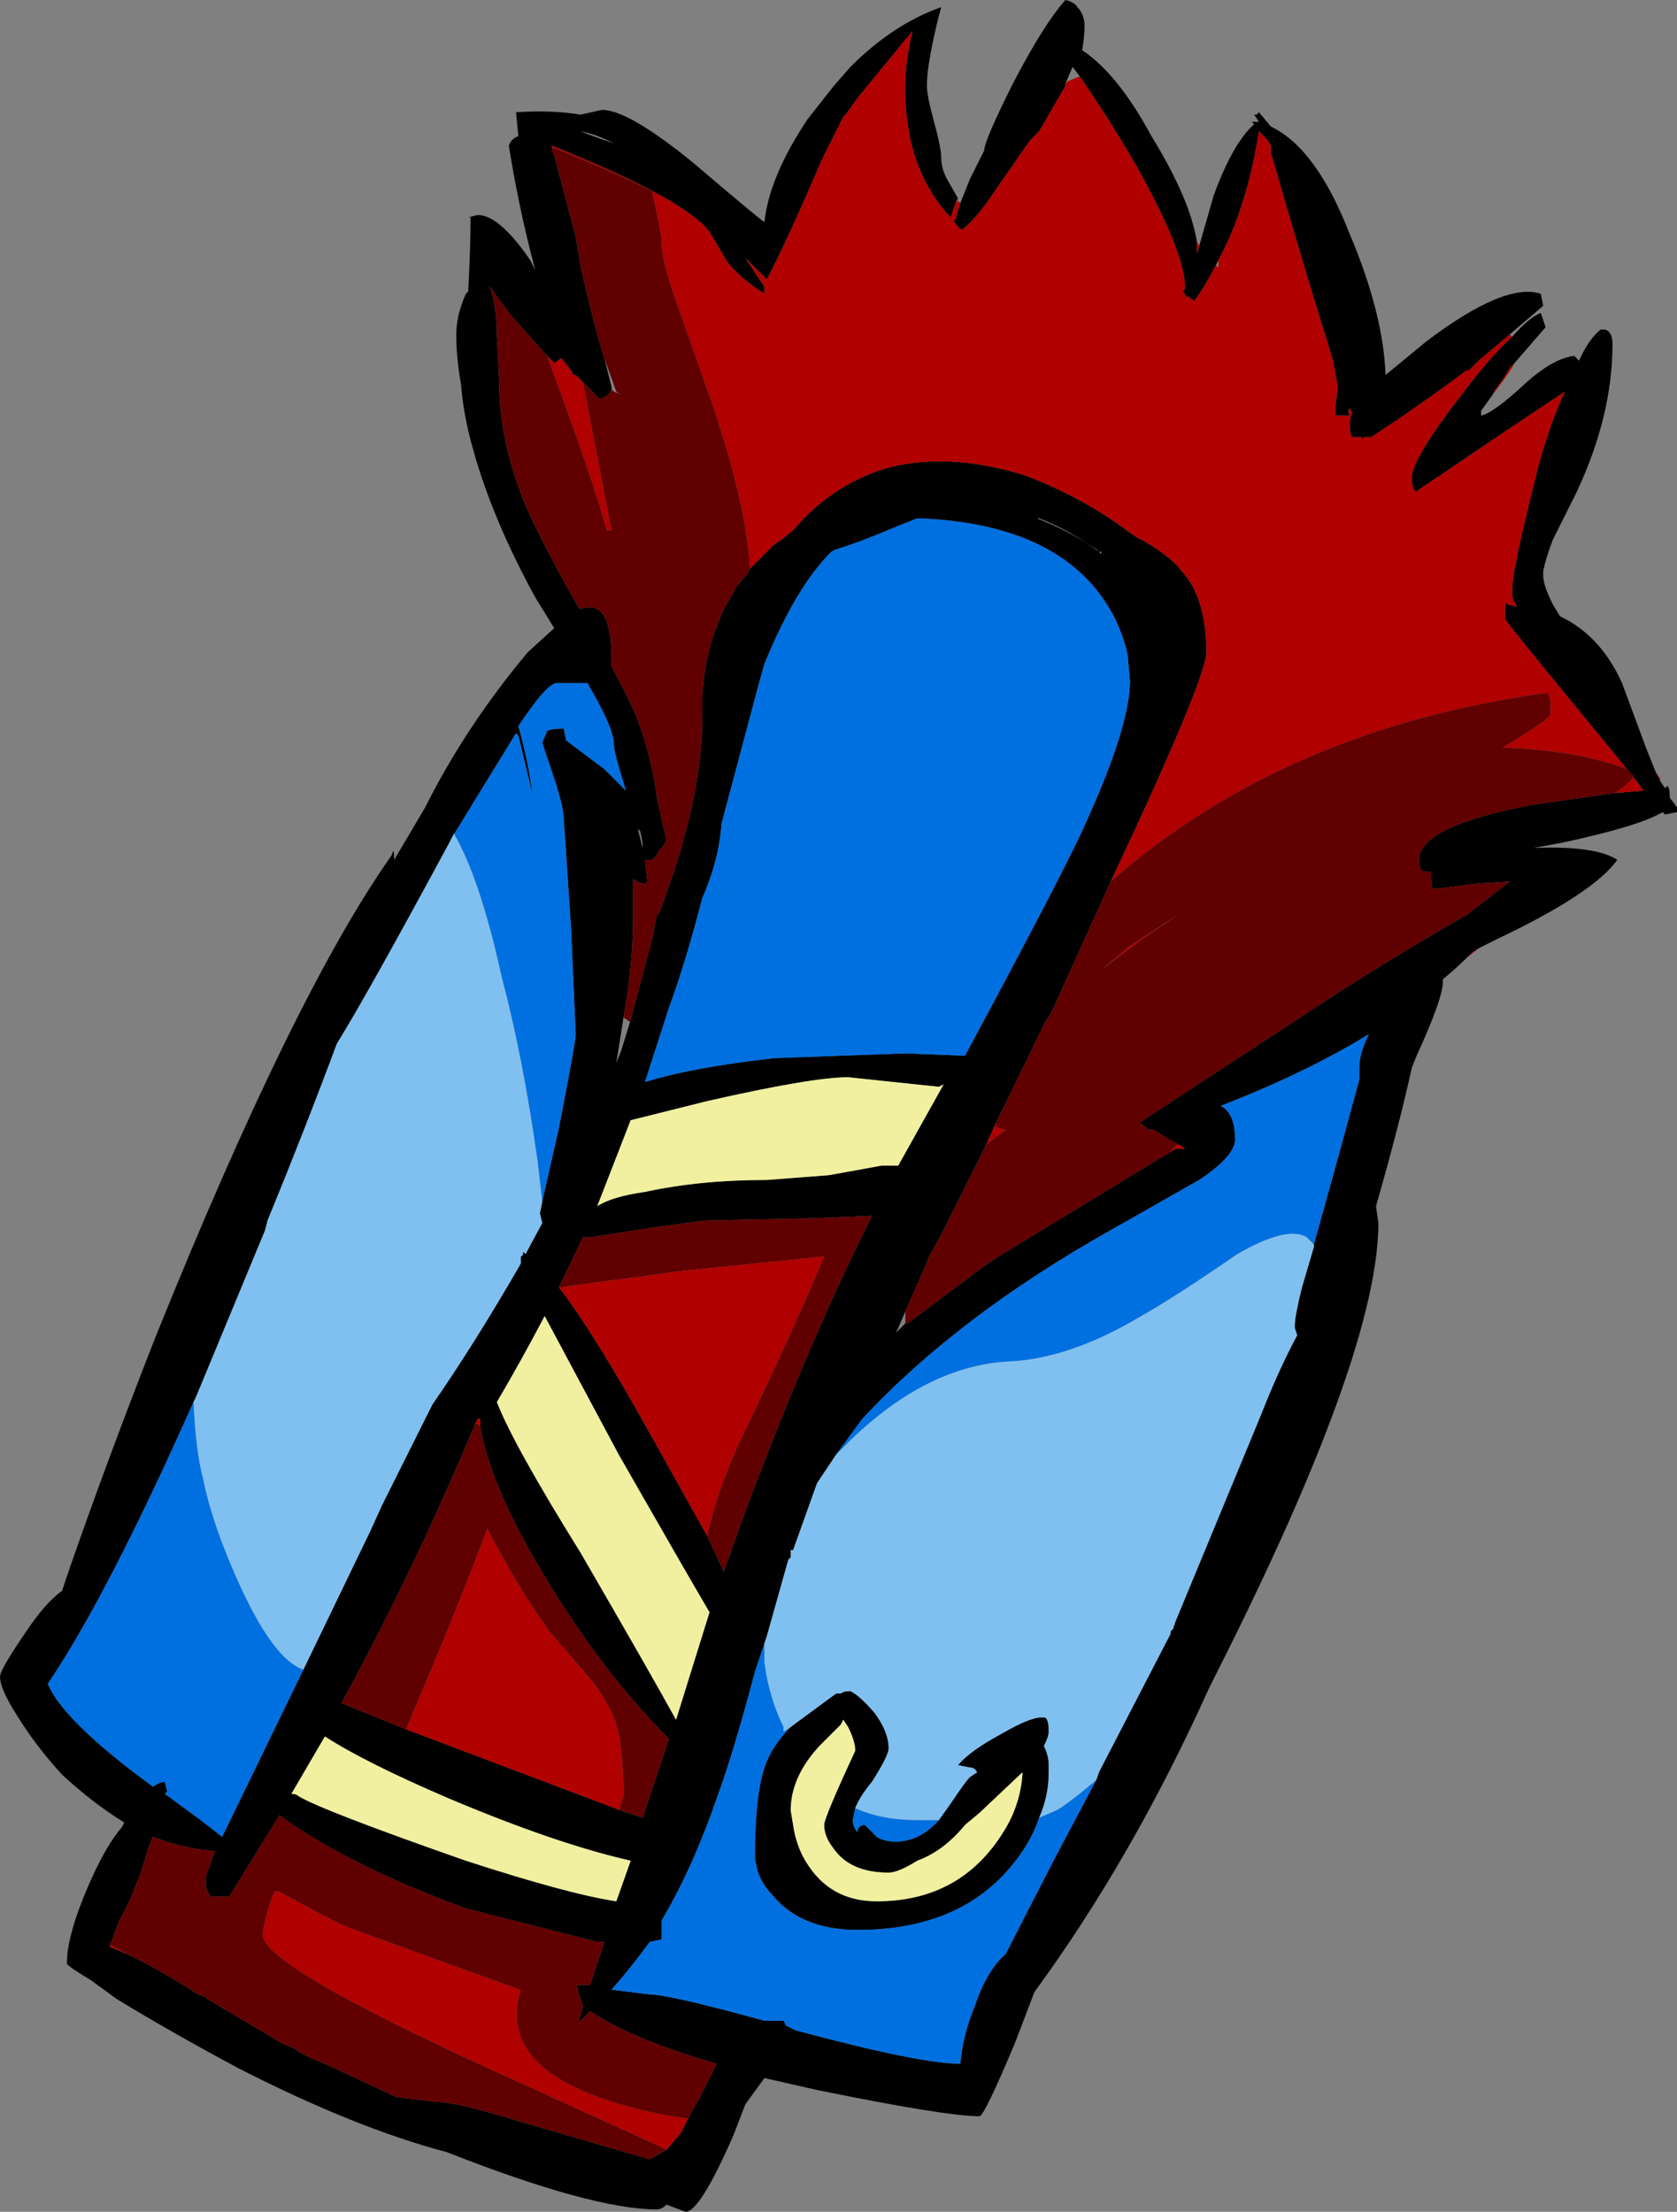 <?xml version="1.0" encoding="UTF-8" standalone="no"?>
<svg xmlns:ffdec="https://www.free-decompiler.com/flash" xmlns:xlink="http://www.w3.org/1999/xlink" ffdec:objectType="shape" height="46.3px" width="35.1px" xmlns="http://www.w3.org/2000/svg">
  <rect width="100%" height="100%" fill="#808080" stroke="none"/>
  <g transform="matrix(1.0, 0.0, 0.0, 1.0, 20.25, 24.55)">
    <path d="M4.85 -19.4 L5.15 -20.45 Q5.55 -21.55 6.0 -21.95 L5.95 -22.0 6.1 -22.0 6.0 -22.15 6.05 -22.15 6.1 -22.2 6.35 -21.9 Q7.3 -21.45 8.0 -19.65 8.7 -18.0 8.75 -16.7 L9.6 -17.4 Q11.25 -18.65 12.0 -18.4 L12.05 -18.15 11.35 -17.55 10.7 -17.0 10.5 -16.8 10.45 -16.8 10.25 -16.65 Q9.3 -15.95 8.45 -15.4 L8.3 -15.4 8.25 -15.35 8.25 -15.4 8.05 -15.4 Q8.0 -15.45 8.0 -15.7 8.0 -15.8 8.05 -15.9 L8.0 -16.0 Q7.95 -15.95 8.0 -15.85 L7.7 -15.85 7.7 -16.05 7.75 -16.45 7.65 -17.0 7.45 -17.65 Q7.0 -19.1 6.35 -21.35 L6.35 -21.5 6.25 -21.65 6.1 -21.8 Q5.85 -20.2 5.25 -19.1 L5.2 -19.0 Q5.0 -18.6 4.75 -18.25 L4.6 -18.35 Q4.55 -18.3 4.55 -18.4 L4.5 -18.45 4.55 -18.5 4.55 -18.55 Q4.55 -19.25 3.55 -21.05 3.0 -22.0 2.35 -22.95 L2.2 -23.15 2.05 -22.8 2.05 -22.75 1.5 -21.8 1.3 -21.6 0.4 -20.3 Q0.1 -19.9 -0.1 -19.75 L-0.15 -19.75 Q-0.25 -19.85 -0.3 -19.95 L-0.25 -19.95 -0.2 -20.15 -0.15 -20.3 0.05 -20.8 0.35 -21.4 Q0.35 -21.6 0.95 -22.8 1.6 -24.05 2.05 -24.55 2.25 -24.5 2.3 -24.4 2.45 -24.25 2.45 -24.0 2.45 -23.8 2.4 -23.5 3.15 -23.0 3.85 -21.7 4.65 -20.4 4.8 -19.5 L4.8 -19.25 4.85 -19.4 M11.4 -17.5 Q11.75 -17.9 12.0 -18.0 L12.1 -17.7 11.45 -16.95 11.35 -16.85 11.2 -16.6 11.05 -16.4 11.0 -16.3 10.75 -15.95 10.75 -15.85 Q11.0 -15.9 11.65 -16.5 12.25 -17.05 12.7 -17.1 L12.8 -17.0 Q13.0 -17.45 13.25 -17.65 L13.35 -17.65 Q13.5 -17.6 13.5 -17.35 13.5 -15.85 12.75 -14.25 L12.25 -13.25 Q12.1 -12.85 12.05 -12.6 L12.05 -12.5 Q12.05 -12.3 12.25 -11.9 L12.4 -11.65 Q13.25 -11.25 13.7 -10.25 L14.2 -8.9 Q14.3 -8.65 14.4 -8.4 L14.5 -8.2 14.6 -8.05 14.65 -8.1 Q14.7 -8.05 14.7 -7.85 L14.85 -7.65 14.85 -7.55 14.6 -7.5 14.55 -7.55 Q14.05 -7.25 12.4 -6.9 L11.85 -6.8 Q13.15 -6.85 13.6 -6.55 13.1 -5.85 11.1 -4.9 L10.7 -4.7 10.55 -4.6 10.5 -4.55 Q10.25 -4.3 9.95 -4.05 L9.95 -4.0 Q9.95 -3.65 9.4 -2.45 L9.3 -2.2 Q9.05 -1.05 8.55 0.7 L8.6 1.05 Q8.6 3.75 5.25 10.4 L5.05 10.8 Q3.45 14.35 1.4 17.15 L1.0 18.2 Q0.35 19.75 0.25 19.75 -0.45 19.75 -3.15 19.2 L-4.25 18.95 -4.65 19.5 -4.9 20.15 Q-5.6 21.75 -5.9 21.75 L-6.3 21.6 Q-6.4 21.7 -6.5 21.7 -7.85 21.7 -10.9 20.5 -12.8 20.0 -15.25 18.75 -16.65 18.0 -17.8 17.3 L-18.35 16.9 Q-18.85 16.6 -18.85 16.55 -18.85 15.9 -18.3 14.7 -18.0 14.05 -17.7 13.7 L-17.65 13.6 Q-18.3 13.2 -18.95 12.6 -19.5 12.0 -19.9 11.35 -20.25 10.8 -20.25 10.55 -20.25 10.4 -19.7 9.6 -19.3 9.0 -18.95 8.75 L-18.8 8.3 Q-18.0 6.0 -17.0 3.45 -14.1 -3.75 -12.05 -6.65 -12.0 -6.85 -12.0 -6.55 L-11.35 -7.65 Q-10.5 -9.35 -9.2 -10.9 L-8.65 -11.4 -9.05 -12.05 Q-9.95 -13.7 -10.35 -15.15 -10.55 -15.85 -10.6 -16.5 -10.7 -17.05 -10.7 -17.55 -10.7 -17.95 -10.5 -18.4 L-10.45 -18.45 Q-10.4 -19.45 -10.4 -20.0 L-10.45 -20.0 -10.25 -20.05 Q-9.8 -20.05 -9.15 -19.1 L-9.05 -18.9 -9.1 -19.1 Q-9.4 -20.25 -9.6 -21.5 -9.55 -21.65 -9.4 -21.7 L-9.45 -22.2 Q-8.7 -22.25 -8.1 -22.15 L-7.65 -22.25 Q-7.1 -22.25 -5.75 -21.15 -4.4 -20.0 -4.25 -19.9 -4.15 -20.85 -3.35 -22.05 L-2.8 -22.75 -2.45 -23.15 Q-1.55 -24.05 -0.55 -24.4 -0.65 -24.05 -0.75 -23.55 -0.85 -23.05 -0.85 -22.75 -0.85 -22.55 -0.7 -22.0 -0.55 -21.45 -0.55 -21.25 -0.55 -21.0 -0.4 -20.75 L-0.2 -20.4 -0.25 -20.3 -0.35 -20.0 Q-0.6 -20.25 -0.8 -20.6 -1.15 -21.2 -1.25 -21.95 -1.4 -22.9 -1.15 -23.9 L-2.3 -22.5 -2.55 -22.15 -2.6 -22.1 -3.05 -21.2 Q-3.8 -19.45 -4.2 -18.7 L-4.65 -19.15 -4.25 -18.55 -4.25 -18.4 Q-4.8 -18.75 -5.05 -19.1 L-5.4 -19.7 Q-5.95 -20.4 -8.7 -21.5 L-8.65 -21.3 -8.2 -19.6 -8.1 -19.0 Q-7.85 -17.85 -7.6 -17.05 L-7.45 -16.45 -7.45 -16.4 Q-7.5 -16.25 -7.7 -16.2 L-8.05 -16.55 -8.2 -16.7 -8.25 -16.7 -8.3 -16.8 -8.5 -17.05 -8.65 -16.95 -8.8 -17.1 -9.6 -18.0 -10.0 -18.55 Q-9.85 -18.15 -9.85 -17.5 L-9.8 -16.55 Q-9.8 -15.35 -9.3 -14.1 -9.0 -13.35 -8.15 -11.85 L-8.1 -11.8 Q-7.45 -12.05 -7.45 -10.75 L-7.45 -10.6 Q-7.15 -10.05 -6.95 -9.6 -6.6 -8.7 -6.5 -7.85 L-6.3 -6.95 Q-6.35 -6.85 -6.45 -6.75 L-6.5 -6.65 -6.6 -6.55 -6.75 -6.55 -6.7 -6.1 -6.75 -6.05 Q-6.85 -6.05 -7.0 -6.15 L-7.0 -5.35 Q-7.0 -4.35 -7.2 -3.25 L-7.35 -2.3 -7.25 -2.55 -7.05 -3.2 -6.6 -4.9 -6.5 -5.4 -6.45 -5.45 Q-5.55 -7.8 -5.55 -9.55 L-5.55 -10.0 Q-5.5 -10.75 -5.3 -11.3 L-5.3 -11.35 -5.25 -11.4 -5.25 -11.45 -5.1 -11.8 -4.9 -12.15 -4.85 -12.25 -4.6 -12.55 -4.55 -12.65 -4.05 -13.15 -3.9 -13.25 -3.65 -13.45 Q-2.85 -14.4 -1.7 -14.75 -0.4 -15.1 1.2 -14.6 2.4 -14.15 3.4 -13.4 L3.55 -13.3 Q4.05 -13.05 4.4 -12.7 L4.6 -12.45 4.7 -12.3 Q5.0 -11.75 5.0 -10.9 5.0 -10.35 3.0 -6.1 L1.8 -3.45 1.7 -3.25 1.65 -3.2 0.6 -1.05 0.35 -0.5 -0.5 1.2 -0.8 1.75 -0.9 2.0 -1.3 2.9 -1.45 3.25 -1.5 3.35 -1.3 3.15 -1.25 3.15 0.35 1.95 0.65 1.75 4.1 -0.35 4.35 -0.5 4.55 -0.5 Q4.5 -0.55 4.4 -0.6 4.2 -0.7 3.9 -0.9 L3.8 -0.9 3.6 -1.05 7.8 -3.8 Q9.3 -4.75 10.45 -5.4 L11.35 -6.1 10.65 -6.05 9.85 -5.95 9.75 -5.95 Q9.7 -5.95 9.7 -6.2 L9.7 -6.3 9.6 -6.3 Q9.45 -6.3 9.45 -6.55 9.45 -7.25 11.8 -7.7 L13.55 -7.95 14.15 -8.0 13.85 -8.4 13.8 -8.45 12.9 -9.55 Q11.25 -11.55 11.25 -11.6 11.25 -12.05 11.3 -11.9 L11.5 -11.85 Q11.4 -12.0 11.4 -12.1 L11.4 -12.15 Q11.4 -12.35 11.45 -12.65 L11.5 -12.85 11.5 -12.9 Q11.65 -13.6 11.95 -14.8 12.2 -15.7 12.5 -16.35 L11.3 -15.55 9.45 -14.3 9.4 -14.25 Q9.3 -14.3 9.3 -14.55 9.3 -14.95 10.35 -16.3 10.95 -17.1 11.4 -17.5 M8.6 -14.6 L8.6 -14.6 M1.5 -13.7 L1.45 -13.7 Q2.1 -13.45 2.7 -13.05 L2.8 -12.95 2.8 -13.0 2.75 -13.0 Q2.15 -13.45 1.5 -13.7 M2.85 -12.0 Q1.75 -13.6 -1.05 -13.7 L-1.55 -13.5 Q-2.25 -13.2 -2.75 -13.05 L-2.85 -13.0 Q-3.6 -12.25 -4.25 -10.65 L-4.35 -10.3 -5.15 -7.3 Q-5.2 -6.55 -5.55 -5.75 -5.9 -4.4 -6.25 -3.45 L-6.75 -1.9 Q-5.8 -2.2 -4.05 -2.4 L-1.3 -2.5 -0.05 -2.45 0.0 -2.55 Q1.75 -5.8 2.35 -7.05 3.4 -9.3 3.4 -10.3 L3.35 -10.85 Q3.2 -11.5 2.85 -12.0 M7.25 1.5 L7.75 -0.3 8.2 -1.95 8.2 -2.2 Q8.2 -2.5 8.4 -2.9 7.1 -2.1 5.3 -1.4 5.6 -1.25 5.6 -0.7 5.6 -0.35 4.85 0.15 L3.0 1.2 Q-0.2 3.0 -2.2 5.15 L-2.75 5.9 -3.15 6.5 -3.65 7.9 -3.7 7.9 -3.7 8.05 -3.75 8.1 -4.2 9.7 -4.25 9.85 -4.45 10.45 Q-4.9 12.15 -5.25 13.1 -5.75 14.55 -6.4 15.65 L-6.4 16.05 -6.65 16.1 Q-7.05 16.65 -7.45 17.1 L-6.65 17.2 Q-6.25 17.2 -4.25 17.75 L-3.85 17.75 -3.8 17.85 -3.6 17.95 Q-1.0 18.65 -0.15 18.65 -0.1 18.05 0.15 17.45 0.4 16.7 0.8 16.35 L1.8 14.4 2.7 12.7 2.75 12.55 4.25 9.65 4.25 9.6 4.3 9.55 4.35 9.4 6.15 5.05 Q6.5 4.15 6.9 3.4 L6.85 3.25 6.85 3.2 Q6.85 3.0 7.0 2.4 L7.25 1.55 7.25 1.5 M-0.6 13.55 L-0.35 13.2 Q-0.05 12.75 0.05 12.65 L0.2 12.55 Q0.15 12.45 0.05 12.45 L-0.2 12.4 Q0.05 12.1 0.7 11.75 1.3 11.4 1.55 11.4 L1.6 11.4 Q1.7 11.4 1.7 11.7 1.7 11.8 1.6 12.0 1.7 12.2 1.7 12.4 L1.7 12.55 Q1.7 13.05 1.5 13.5 1.3 14.1 0.8 14.65 -0.3 15.85 -2.3 15.85 -3.5 15.85 -4.1 15.1 -4.3 14.9 -4.4 14.6 L-4.45 14.35 Q-4.45 13.05 -4.25 12.45 -4.1 12.0 -3.7 11.6 L-2.75 10.9 -2.65 10.9 Q-2.6 10.85 -2.45 10.85 -2.25 10.95 -1.95 11.3 -1.65 11.7 -1.65 12.05 -1.65 12.2 -2.0 12.75 -2.25 13.05 -2.35 13.3 L-2.4 13.55 Q-2.4 13.7 -2.3 13.8 L-2.3 13.75 Q-2.25 13.65 -2.15 13.65 L-1.9 13.9 Q-1.75 14.0 -1.5 14.0 -1.0 14.0 -0.6 13.55 M0.25 13.4 L-0.05 13.65 Q-0.5 14.2 -1.05 14.4 -1.45 14.65 -1.65 14.65 -2.45 14.65 -2.8 14.15 -3.0 13.9 -3.0 13.65 -3.0 13.5 -2.35 12.1 -2.35 11.9 -2.5 11.6 L-2.6 11.45 -2.65 11.55 -3.1 12.0 Q-3.7 12.65 -3.7 13.35 L-3.65 13.65 Q-3.6 14.0 -3.45 14.3 -2.95 15.25 -1.9 15.25 -0.15 15.25 0.75 13.8 1.1 13.25 1.15 12.6 L1.15 12.55 0.25 13.4 M-8.1 -21.8 Q-7.85 -21.7 -7.4 -21.55 -7.8 -21.75 -8.1 -21.8 M-8.9 0.6 L-8.55 -0.95 Q-8.2 -2.75 -8.2 -2.9 L-8.3 -5.15 -8.45 -7.4 Q-8.45 -7.6 -8.6 -8.1 L-8.9 -9.0 -8.8 -9.25 Q-8.7 -9.3 -8.45 -9.3 L-8.4 -9.05 -7.6 -8.45 -7.15 -8.0 Q-7.4 -8.8 -7.4 -8.95 -7.4 -9.3 -7.9 -10.15 L-7.95 -10.25 -8.6 -10.25 Q-8.8 -10.25 -9.4 -9.35 -9.2 -8.65 -9.1 -7.9 L-9.4 -9.15 -9.45 -9.2 -10.8 -7.0 -10.85 -6.9 Q-12.55 -3.75 -13.2 -2.7 -13.85 -0.95 -14.65 1.0 L-14.7 1.2 -16.15 4.7 -16.2 4.8 Q-18.0 8.85 -19.25 10.7 -18.95 11.4 -17.45 12.55 L-17.05 12.85 Q-16.9 12.75 -16.8 12.75 L-16.75 12.95 -16.8 13.0 -16.05 13.55 -15.6 13.9 -13.9 10.4 -12.5 7.5 -12.25 6.95 -11.2 4.85 Q-10.3 3.55 -9.35 1.9 -9.35 1.8 -9.35 1.75 -9.3 1.75 -9.3 1.65 L-9.25 1.7 -8.9 1.05 -8.95 0.85 -8.9 0.6 M-6.9 -7.2 L-6.8 -6.8 -6.8 -6.9 -6.85 -7.15 -6.9 -7.2 M-1.45 -0.15 L-0.5 -1.85 -0.6 -1.8 -2.5 -2.0 Q-3.25 -2.0 -5.45 -1.5 L-7.05 -1.1 Q-7.4 -0.2 -7.75 0.7 -7.45 0.5 -6.75 0.4 -5.6 0.15 -4.2 0.15 L-2.9 0.05 -1.8 -0.15 -1.45 -0.15 M-5.45 7.6 L-5.1 8.35 -4.8 7.5 Q-3.45 3.8 -2.0 0.9 L-3.15 0.95 -5.5 1.0 -6.6 1.15 -7.9 1.35 -8.05 1.35 -8.55 2.4 Q-7.85 3.3 -6.65 5.45 L-5.45 7.6 M-10.2 5.3 L-10.2 5.15 -10.25 5.15 -10.3 5.25 Q-11.6 8.35 -13.1 11.1 L-11.75 11.65 -7.25 13.35 -6.8 13.5 -6.25 11.85 Q-7.65 10.45 -8.85 8.45 -10.0 6.55 -10.2 5.3 M-9.85 4.8 Q-9.5 5.7 -8.1 7.95 -6.65 10.45 -6.1 11.45 L-5.4 9.2 Q-5.9 8.35 -7.3 5.9 L-8.85 3.0 Q-9.35 3.95 -9.85 4.8 M-7.75 16.1 L-10.3 15.45 -10.5 15.4 -10.9 15.25 Q-13.1 14.4 -14.4 13.45 L-15.45 15.15 -15.85 15.15 -15.9 15.05 Q-15.95 15.0 -15.95 14.75 L-15.75 14.2 Q-16.4 14.15 -17.05 13.9 L-17.15 14.15 -17.3 14.65 -17.4 14.9 Q-17.55 15.3 -17.75 15.65 L-17.9 16.05 -17.95 16.2 -17.6 16.35 Q-16.95 16.65 -16.1 17.2 L-15.95 17.25 -15.9 17.3 -14.55 18.1 -14.4 18.2 -14.05 18.35 -14.0 18.4 -13.7 18.55 -13.45 18.65 -11.95 19.35 -11.1 19.45 Q-10.7 19.45 -9.4 19.85 L-6.65 20.65 -6.3 20.45 -6.0 20.1 -5.85 19.8 -5.8 19.7 -5.6 19.35 -5.25 18.65 Q-7.0 18.15 -7.9 17.55 L-8.15 17.8 -8.05 17.45 -8.15 17.15 Q-8.15 17.0 -8.2 17.0 L-7.9 17.0 -7.6 16.1 -7.75 16.1 M-14.0 13.05 Q-13.5 13.35 -10.5 14.4 -8.35 15.1 -7.35 15.25 L-7.05 14.4 Q-8.6 14.05 -10.85 13.1 -12.6 12.35 -13.45 11.8 L-14.15 13.0 Q-14.05 13.0 -14.0 13.05" fill="#000000" fill-rule="evenodd" stroke="none"/>
    <path d="M0.25 13.4 L1.15 12.55 1.15 12.6 Q1.1 13.25 0.75 13.8 -0.15 15.25 -1.9 15.25 -2.95 15.25 -3.45 14.3 -3.6 14.0 -3.65 13.65 L-3.7 13.35 Q-3.7 12.65 -3.1 12.0 L-2.65 11.55 -2.6 11.45 -2.5 11.6 Q-2.35 11.9 -2.35 12.1 -3.0 13.5 -3.0 13.65 -3.0 13.9 -2.8 14.15 -2.45 14.65 -1.65 14.65 -1.45 14.65 -1.05 14.4 -0.5 14.2 -0.05 13.65 L0.25 13.4 M-1.45 -0.15 L-1.8 -0.15 -2.9 0.05 -4.2 0.15 Q-5.6 0.15 -6.75 0.4 -7.45 0.5 -7.75 0.7 -7.4 -0.2 -7.05 -1.1 L-5.45 -1.5 Q-3.25 -2.0 -2.5 -2.0 L-0.6 -1.8 -0.5 -1.85 -1.45 -0.15 M-9.85 4.8 Q-9.35 3.95 -8.85 3.0 L-7.3 5.9 Q-5.9 8.35 -5.4 9.2 L-6.1 11.45 Q-6.65 10.45 -8.1 7.95 -9.5 5.7 -9.85 4.8 M-14.0 13.05 Q-14.05 13.0 -14.15 13.0 L-13.45 11.8 Q-12.6 12.35 -10.85 13.1 -8.6 14.05 -7.05 14.4 L-7.35 15.25 Q-8.35 15.1 -10.5 14.4 -13.5 13.35 -14.0 13.05" fill="#f0f0a0" fill-rule="evenodd" stroke="none"/>
    <path d="M2.85 -12.0 Q3.2 -11.5 3.35 -10.85 L3.4 -10.3 Q3.4 -9.3 2.35 -7.05 1.75 -5.8 0.0 -2.55 L-0.05 -2.45 -1.3 -2.5 -4.05 -2.4 Q-5.8 -2.2 -6.75 -1.9 L-6.25 -3.45 Q-5.9 -4.4 -5.55 -5.75 -5.2 -6.55 -5.15 -7.3 L-4.35 -10.3 -4.25 -10.65 Q-3.6 -12.25 -2.85 -13.0 L-2.75 -13.05 Q-2.25 -13.2 -1.55 -13.5 L-1.05 -13.7 Q1.75 -13.6 2.85 -12.0 M-2.75 5.9 L-2.2 5.15 Q-0.2 3.0 3.0 1.2 L4.85 0.15 Q5.6 -0.35 5.6 -0.7 5.6 -1.25 5.3 -1.4 7.1 -2.1 8.4 -2.9 8.2 -2.5 8.2 -2.2 L8.2 -1.95 7.75 -0.3 7.25 1.5 7.1 1.35 Q6.7 1.1 5.65 1.7 4.35 2.6 3.55 3.05 2.1 3.9 0.85 3.95 -0.85 4.05 -2.45 5.6 L-2.75 5.9 M2.7 12.7 L1.8 14.4 0.8 16.35 Q0.4 16.7 0.15 17.45 -0.1 18.05 -0.15 18.65 -1.0 18.65 -3.6 17.95 L-3.8 17.85 -3.85 17.75 -4.25 17.75 Q-6.25 17.2 -6.65 17.2 L-7.45 17.1 Q-7.05 16.65 -6.65 16.1 L-6.4 16.05 -6.4 15.65 Q-5.75 14.55 -5.25 13.1 -4.9 12.15 -4.45 10.45 L-4.25 9.85 -4.25 10.25 Q-4.15 11.0 -3.85 11.6 L-3.85 11.7 -3.7 11.6 Q-4.1 12.0 -4.25 12.45 -4.45 13.05 -4.45 14.35 L-4.4 14.6 Q-4.3 14.9 -4.1 15.1 -3.5 15.85 -2.3 15.85 -0.3 15.85 0.8 14.65 1.3 14.1 1.5 13.5 L1.85 13.35 Q2.05 13.25 2.65 12.75 L2.7 12.7 M-0.6 13.55 Q-1.0 14.0 -1.5 14.0 -1.75 14.0 -1.9 13.9 L-2.15 13.65 Q-2.25 13.65 -2.3 13.75 L-2.3 13.8 Q-2.4 13.7 -2.4 13.55 L-2.35 13.3 Q-1.8 13.55 -1.05 13.55 L-0.6 13.55 M-10.8 -7.0 L-9.45 -9.2 -9.4 -9.15 -9.1 -7.9 Q-9.2 -8.65 -9.4 -9.35 -8.8 -10.25 -8.6 -10.25 L-7.95 -10.25 -7.9 -10.15 Q-7.4 -9.3 -7.4 -8.95 -7.4 -8.8 -7.15 -8.0 L-7.6 -8.45 -8.4 -9.05 -8.45 -9.3 Q-8.7 -9.3 -8.8 -9.25 L-8.9 -9.0 -8.6 -8.1 Q-8.45 -7.6 -8.45 -7.4 L-8.3 -5.15 -8.2 -2.9 Q-8.2 -2.75 -8.55 -0.95 L-8.9 0.6 -9.0 -0.25 Q-9.3 -2.4 -9.75 -4.1 -10.2 -6.15 -10.75 -7.1 L-10.8 -7.0 M-13.9 10.4 L-15.6 13.9 -16.05 13.55 -16.8 13.0 -16.75 12.95 -16.8 12.75 Q-16.9 12.75 -17.05 12.85 L-17.45 12.55 Q-18.95 11.4 -19.25 10.7 -18.0 8.85 -16.2 4.8 -16.15 5.85 -16.0 6.4 -15.8 7.4 -15.2 8.7 -14.5 10.2 -13.9 10.4" fill="#0070e0" fill-rule="evenodd" stroke="none"/>
    <path d="M-2.75 5.9 L-2.45 5.6 Q-0.85 4.05 0.85 3.95 2.1 3.9 3.55 3.05 4.35 2.6 5.65 1.7 6.7 1.1 7.1 1.35 L7.25 1.5 7.25 1.55 7.0 2.4 Q6.85 3.0 6.85 3.2 L6.85 3.25 6.9 3.4 Q6.5 4.15 6.15 5.05 L4.35 9.4 4.3 9.55 4.25 9.6 4.25 9.65 2.75 12.55 2.7 12.7 2.65 12.75 Q2.05 13.25 1.85 13.35 L1.5 13.5 Q1.7 13.05 1.7 12.55 L1.7 12.4 Q1.7 12.2 1.6 12.0 1.7 11.8 1.7 11.7 1.7 11.4 1.6 11.4 L1.55 11.4 Q1.3 11.4 0.7 11.75 0.05 12.1 -0.2 12.4 L0.05 12.45 Q0.15 12.45 0.2 12.55 L0.05 12.65 Q-0.05 12.75 -0.35 13.2 L-0.6 13.55 -1.05 13.55 Q-1.8 13.55 -2.35 13.3 -2.25 13.05 -2.0 12.75 -1.65 12.2 -1.65 12.05 -1.65 11.7 -1.95 11.3 -2.25 10.95 -2.45 10.85 -2.6 10.85 -2.65 10.9 L-2.75 10.9 -3.7 11.6 -3.85 11.7 -3.85 11.6 Q-4.15 11.0 -4.25 10.25 L-4.25 9.85 -4.2 9.7 -3.75 8.1 -3.7 8.05 -3.7 7.9 -3.65 7.9 -3.15 6.5 -2.75 5.9 M-10.8 -7.0 L-10.75 -7.1 Q-10.2 -6.15 -9.75 -4.1 -9.3 -2.4 -9.0 -0.25 L-8.9 0.6 -8.95 0.85 -8.9 1.05 -9.25 1.7 -9.3 1.65 Q-9.3 1.75 -9.35 1.75 -9.35 1.8 -9.35 1.9 -10.3 3.55 -11.2 4.85 L-12.25 6.95 -12.5 7.5 -13.9 10.4 Q-14.5 10.2 -15.2 8.7 -15.8 7.4 -16.0 6.4 -16.15 5.85 -16.2 4.8 L-16.15 4.7 -14.7 1.2 -14.65 1.0 Q-13.85 -0.95 -13.2 -2.7 -12.55 -3.75 -10.85 -6.9 L-10.8 -7.0" fill="#80c0f0" fill-rule="evenodd" stroke="none"/>
    <path d="M11.35 -17.55 L11.4 -17.5 Q10.95 -17.1 10.35 -16.3 9.3 -14.95 9.3 -14.55 9.3 -14.3 9.4 -14.25 L9.45 -14.3 11.3 -15.55 12.5 -16.35 Q12.2 -15.7 11.95 -14.8 11.65 -13.6 11.5 -12.9 L11.5 -12.85 11.45 -12.65 Q11.4 -12.35 11.4 -12.15 L11.4 -12.1 Q11.4 -12.0 11.5 -11.85 L11.3 -11.9 Q11.25 -12.05 11.25 -11.6 11.25 -11.55 12.9 -9.55 L13.8 -8.45 Q12.75 -8.85 11.2 -8.9 12.2 -9.5 12.2 -9.6 L12.2 -9.9 12.15 -10.05 Q6.65 -9.3 3.0 -6.1 5.0 -10.35 5.0 -10.9 5.0 -11.75 4.7 -12.3 L4.6 -12.45 4.4 -12.7 Q4.05 -13.05 3.55 -13.3 L3.4 -13.4 Q2.4 -14.15 1.2 -14.6 -0.4 -15.1 -1.7 -14.75 -2.85 -14.4 -3.65 -13.45 L-3.9 -13.25 -4.05 -13.15 -4.55 -12.65 Q-4.65 -14.15 -5.45 -16.4 L-6.1 -18.25 Q-6.4 -19.1 -6.4 -19.45 -6.4 -19.65 -6.55 -20.3 L-6.6 -20.55 Q-7.4 -20.95 -8.65 -21.45 L-8.7 -21.4 -8.65 -21.3 -8.7 -21.5 Q-5.95 -20.4 -5.4 -19.7 L-5.05 -19.1 Q-4.8 -18.75 -4.25 -18.4 L-4.25 -18.55 -4.65 -19.15 -4.2 -18.7 Q-3.8 -19.45 -3.05 -21.2 L-2.6 -22.1 -2.55 -22.15 -2.3 -22.5 -1.15 -23.9 Q-1.4 -22.9 -1.25 -21.95 -1.15 -21.2 -0.8 -20.6 -0.6 -20.25 -0.35 -20.0 L-0.25 -20.3 -0.2 -20.35 -0.15 -20.3 -0.2 -20.15 -0.25 -19.95 -0.3 -19.95 Q-0.25 -19.85 -0.15 -19.75 L-0.1 -19.75 Q0.1 -19.9 0.4 -20.3 L1.3 -21.6 1.5 -21.8 2.05 -22.75 2.05 -22.8 2.1 -22.85 2.35 -22.95 Q3.0 -22.0 3.55 -21.05 4.55 -19.25 4.55 -18.55 L4.55 -18.5 4.5 -18.45 4.55 -18.4 Q4.55 -18.3 4.6 -18.35 L4.75 -18.25 Q5.0 -18.6 5.2 -19.0 L5.25 -18.95 5.25 -19.1 Q5.85 -20.2 6.1 -21.8 L6.25 -21.65 6.35 -21.5 6.35 -21.35 Q7.0 -19.1 7.45 -17.65 L7.65 -17.0 7.75 -16.45 7.7 -16.05 7.7 -15.85 8.0 -15.85 Q7.95 -15.95 8.0 -16.0 L8.05 -15.9 Q8.0 -15.8 8.0 -15.7 8.0 -15.45 8.05 -15.4 L8.25 -15.4 8.25 -15.35 8.3 -15.4 8.45 -15.4 Q9.3 -15.95 10.25 -16.65 L10.45 -16.8 10.5 -16.8 10.7 -17.0 11.35 -17.55 M11.45 -16.95 Q11.35 -16.75 11.0 -16.3 L11.05 -16.4 11.2 -16.6 11.35 -16.85 11.45 -16.95 M14.4 -8.4 L14.5 -8.25 14.5 -8.2 14.4 -8.4 M10.7 -4.7 L10.45 -4.5 10.5 -4.55 10.55 -4.6 10.7 -4.7 M4.8 -19.5 L4.85 -19.4 4.8 -19.25 4.8 -19.5 M8.6 -14.6 L8.6 -14.6 M13.85 -8.4 L14.15 -8.0 13.55 -7.95 Q13.8 -8.1 13.95 -8.3 L13.85 -8.4 M4.4 -0.6 Q4.5 -0.55 4.55 -0.5 L4.35 -0.5 4.1 -0.35 4.2 -0.4 4.4 -0.6 M0.35 -0.5 L0.6 -1.05 0.6 -0.95 0.8 -0.9 0.4 -0.6 0.35 -0.5 M3.4 -4.75 L4.4 -5.4 3.6 -4.85 2.8 -4.25 3.4 -4.75 M-8.8 -17.1 L-8.65 -16.95 -8.5 -17.05 -8.3 -16.8 -8.25 -16.7 -8.2 -16.7 -8.05 -16.55 -7.45 -13.45 -7.55 -13.45 Q-7.85 -14.55 -8.8 -17.1 M-8.55 2.4 L-5.95 2.05 -3.0 1.75 Q-3.6 3.2 -4.8 5.7 -5.25 6.7 -5.45 7.6 L-6.65 5.45 Q-7.85 3.3 -8.55 2.4 M-10.3 5.25 L-10.25 5.15 -10.2 5.15 -10.2 5.3 Q-10.25 5.25 -10.3 5.25 M-7.25 13.35 L-11.75 11.65 -11.5 11.05 Q-10.75 9.3 -10.05 7.45 -9.4 8.7 -8.75 9.6 L-7.85 10.65 Q-7.5 11.1 -7.35 11.55 -7.2 12.05 -7.2 13.05 L-7.3 13.35 -7.25 13.35 M-17.9 16.05 L-17.95 16.15 -17.6 16.35 -17.95 16.2 -17.9 16.05 M-6.3 20.45 L-6.4 20.4 -9.8 18.85 Q-14.75 16.6 -14.75 15.95 -14.75 15.75 -14.55 15.15 L-14.5 15.05 -14.4 15.05 -13.85 15.35 Q-13.2 15.7 -12.95 15.8 -8.7 17.35 -9.35 17.1 -9.8 18.55 -7.85 19.3 -6.95 19.65 -5.85 19.8 L-6.0 20.1 -6.3 20.45 M-7.6 16.1 L-7.75 16.1 -7.6 16.1" fill="#b00000" fill-rule="evenodd" stroke="none"/>
    <path d="M3.0 -6.1 Q6.65 -9.3 12.15 -10.05 L12.2 -9.9 12.2 -9.6 Q12.2 -9.5 11.2 -8.9 12.75 -8.85 13.8 -8.45 L13.85 -8.4 13.95 -8.3 Q13.8 -8.1 13.55 -7.95 L11.8 -7.7 Q9.45 -7.25 9.45 -6.55 9.45 -6.3 9.6 -6.3 L9.7 -6.3 9.7 -6.2 Q9.7 -5.95 9.75 -5.95 L9.85 -5.95 10.65 -6.05 11.35 -6.1 10.45 -5.4 Q9.3 -4.75 7.8 -3.8 L3.6 -1.05 3.8 -0.9 3.9 -0.9 Q4.2 -0.7 4.4 -0.6 L4.2 -0.4 4.1 -0.35 0.65 1.75 0.35 1.95 -1.25 3.15 -1.3 3.15 -1.3 2.9 -0.9 2.0 -0.8 1.75 -0.5 1.2 0.35 -0.5 0.4 -0.6 0.8 -0.9 0.6 -0.95 0.6 -1.05 1.65 -3.2 1.7 -3.25 1.8 -3.45 3.0 -6.1 M3.4 -4.75 L2.8 -4.25 3.6 -4.85 4.4 -5.4 3.4 -4.75 M-8.65 -21.3 L-8.7 -21.4 -8.65 -21.45 Q-7.4 -20.95 -6.6 -20.55 L-6.55 -20.3 Q-6.4 -19.65 -6.4 -19.45 -6.4 -19.1 -6.1 -18.25 L-5.45 -16.4 Q-4.65 -14.15 -4.55 -12.65 L-4.6 -12.55 -4.85 -12.25 -4.9 -12.15 -5.1 -11.8 -5.25 -11.45 -5.25 -11.4 -5.3 -11.35 -5.3 -11.3 Q-5.5 -10.75 -5.55 -10.0 L-5.55 -9.55 Q-5.55 -7.8 -6.45 -5.45 L-6.5 -5.4 -6.6 -4.9 -7.05 -3.2 -7.05 -3.15 -7.2 -3.25 Q-7.0 -4.35 -7.0 -5.35 L-7.0 -6.15 Q-6.85 -6.05 -6.75 -6.05 L-6.7 -6.1 -6.75 -6.55 -6.6 -6.55 -6.5 -6.65 -6.45 -6.75 Q-6.35 -6.85 -6.3 -6.95 L-6.5 -7.85 Q-6.6 -8.7 -6.95 -9.6 -7.15 -10.05 -7.45 -10.6 L-7.45 -10.75 Q-7.45 -12.05 -8.1 -11.8 L-8.15 -11.85 Q-9.0 -13.35 -9.3 -14.1 -9.8 -15.35 -9.8 -16.55 L-9.85 -17.5 Q-9.85 -18.15 -10.0 -18.55 L-9.6 -18.0 -8.8 -17.1 Q-7.85 -14.55 -7.55 -13.45 L-7.45 -13.45 -8.05 -16.55 -7.7 -16.2 Q-7.5 -16.25 -7.45 -16.4 L-7.4 -16.35 -7.25 -16.3 -7.35 -16.35 -7.6 -17.05 Q-7.85 -17.85 -8.1 -19.0 L-8.2 -19.6 -8.65 -21.3 M-8.55 2.4 L-8.05 1.35 -7.9 1.35 -6.6 1.15 -5.5 1.0 -3.15 0.95 -2.0 0.9 Q-3.45 3.8 -4.8 7.5 L-5.1 8.35 -5.45 7.6 Q-5.25 6.7 -4.8 5.7 -3.6 3.2 -3.0 1.75 L-5.95 2.05 -8.55 2.4 M-10.3 5.25 Q-10.25 5.25 -10.2 5.3 -10.0 6.55 -8.85 8.45 -7.65 10.45 -6.25 11.85 L-6.8 13.5 -7.25 13.35 -7.3 13.35 -7.2 13.05 Q-7.2 12.05 -7.35 11.55 -7.5 11.1 -7.85 10.65 L-8.75 9.6 Q-9.4 8.7 -10.05 7.45 -10.75 9.3 -11.5 11.05 L-11.75 11.65 -13.1 11.1 Q-11.6 8.35 -10.3 5.25 M-17.9 16.05 L-17.75 15.65 Q-17.55 15.3 -17.4 14.9 L-17.3 14.65 -17.15 14.15 -17.05 13.9 Q-16.4 14.15 -15.75 14.2 L-15.95 14.75 Q-15.95 15.0 -15.9 15.05 L-15.85 15.15 -15.45 15.15 -14.4 13.45 Q-13.1 14.4 -10.9 15.25 L-10.5 15.4 -10.3 15.45 -7.75 16.1 -7.6 16.1 -7.9 17.0 -8.2 17.0 Q-8.15 17.0 -8.15 17.15 L-8.05 17.45 -8.15 17.8 -7.9 17.55 Q-7.0 18.15 -5.25 18.65 L-5.6 19.35 -5.8 19.7 -5.85 19.8 Q-6.95 19.65 -7.85 19.3 -9.8 18.55 -9.35 17.1 -8.7 17.35 -12.95 15.8 -13.2 15.7 -13.85 15.35 L-14.4 15.05 -14.5 15.05 -14.55 15.15 Q-14.75 15.75 -14.75 15.95 -14.75 16.6 -9.8 18.85 L-6.4 20.4 -6.3 20.45 -6.65 20.65 -9.4 19.85 Q-10.7 19.45 -11.1 19.45 L-11.95 19.35 -13.45 18.65 -13.7 18.55 -14.0 18.4 -14.05 18.35 -14.4 18.2 -14.55 18.1 -15.9 17.3 -15.95 17.25 -16.1 17.2 Q-16.95 16.65 -17.6 16.35 L-17.95 16.15 -17.9 16.05" fill="#600000" fill-rule="evenodd" stroke="none"/>
  </g>
</svg>

